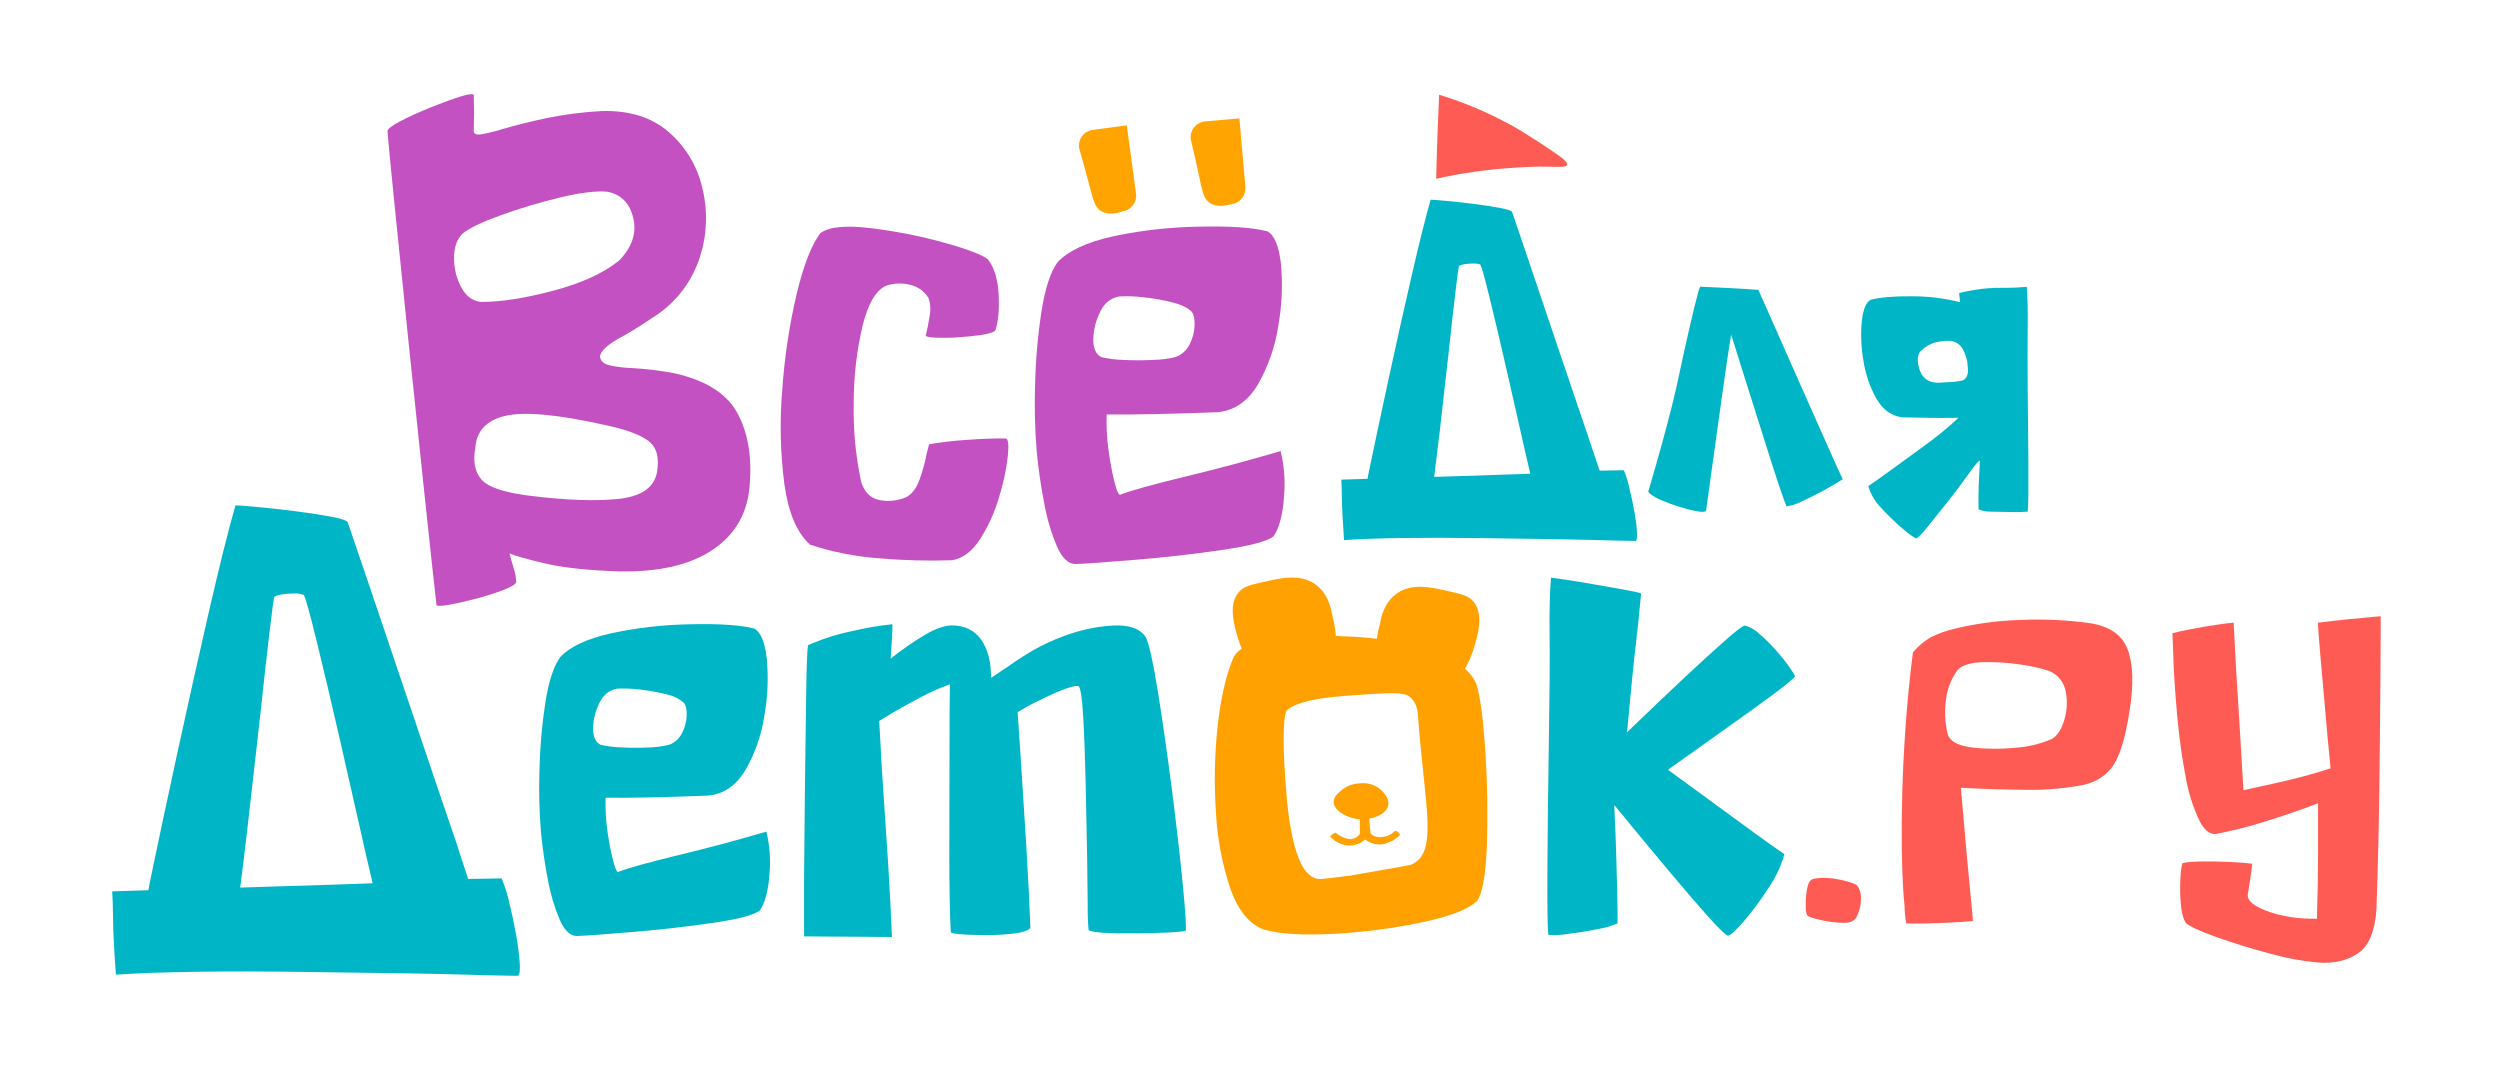 <svg width="154" height="67" viewBox="0 0 154 67" fill="none" xmlns="http://www.w3.org/2000/svg">
<path d="M69.133 13.025C68.813 13.136 68.265 13.268 67.829 13.005C67.434 12.766 67.345 12.333 67.04 11.173C66.923 10.732 66.731 10.018 66.47 9.113C66.435 8.855 66.503 8.593 66.66 8.385C66.817 8.176 67.05 8.039 67.308 8.002L69.41 7.722L69.978 11.918C70.013 12.177 69.943 12.439 69.784 12.647C69.626 12.854 69.392 12.99 69.133 13.025Z" fill="#FFA400"/>
<path d="M75.819 12.58C75.496 12.675 74.941 12.781 74.517 12.498C74.133 12.241 74.066 11.803 73.816 10.631C73.721 10.184 73.561 9.456 73.344 8.548C73.321 8.287 73.402 8.028 73.57 7.827C73.738 7.626 73.978 7.5 74.239 7.477L76.347 7.292L76.716 11.511C76.727 11.64 76.713 11.77 76.674 11.893C76.635 12.017 76.572 12.132 76.489 12.231C76.406 12.331 76.304 12.412 76.189 12.472C76.074 12.532 75.948 12.569 75.819 12.58Z" fill="#FFA400"/>
<path d="M41.515 22.987C43.45 23.417 44.745 24.224 45.401 25.406C46.056 26.589 46.319 28.059 46.188 29.814C46.077 31.557 45.321 32.903 43.92 33.853C42.52 34.803 40.575 35.251 38.086 35.196C36.152 35.131 34.626 34.964 33.51 34.693C32.392 34.428 31.691 34.228 31.406 34.098H31.386C31.412 34.214 31.452 34.359 31.504 34.526C31.567 34.735 31.633 34.956 31.698 35.198C31.759 35.407 31.792 35.623 31.795 35.841C31.795 35.97 31.546 36.132 31.046 36.329C30.488 36.542 29.919 36.724 29.341 36.875C28.704 37.043 28.146 37.169 27.665 37.254C27.185 37.339 26.925 37.343 26.886 37.264C26.717 35.768 26.474 33.519 26.155 30.516C25.837 27.514 25.505 24.347 25.161 21.017C24.818 17.686 24.523 14.792 24.276 12.335C24.029 9.877 23.893 8.46 23.867 8.083C23.878 7.941 24.148 7.732 24.675 7.458C25.203 7.184 25.809 6.908 26.495 6.631C27.184 6.351 27.794 6.127 28.327 5.959C28.859 5.791 29.145 5.761 29.184 5.852C29.197 6.282 29.204 6.662 29.204 6.993C29.204 7.325 29.197 7.685 29.184 8.076C29.184 8.259 29.352 8.323 29.662 8.271C30.119 8.185 30.57 8.073 31.014 7.935C31.716 7.727 32.573 7.513 33.585 7.292C34.728 7.054 35.888 6.903 37.053 6.842C38.766 6.79 40.149 7.222 41.202 8.14C42.251 9.051 42.978 10.277 43.277 11.635C43.611 13.028 43.553 14.486 43.109 15.848C42.656 17.259 41.757 18.485 40.548 19.34C39.756 19.873 39.08 20.303 38.522 20.627C37.482 21.161 36.963 21.616 36.963 21.992C37.003 22.254 37.204 22.425 37.568 22.509C38.042 22.609 38.525 22.665 39.009 22.677C39.85 22.73 40.687 22.833 41.515 22.987ZM28.503 14.386C28.139 14.737 27.961 15.244 27.969 15.907C27.966 16.541 28.124 17.165 28.426 17.721C28.725 18.268 29.134 18.56 29.653 18.599C30.86 18.599 32.337 18.368 34.083 17.906C35.83 17.444 37.184 16.823 38.145 16.043C38.937 15.224 39.226 14.356 39.011 13.439C38.797 12.523 38.267 11.98 37.424 11.811C36.723 11.746 35.74 11.866 34.474 12.172C33.243 12.468 32.03 12.831 30.84 13.261C29.671 13.685 28.892 14.06 28.503 14.386ZM40.463 29.133C40.631 28.21 40.459 27.553 39.946 27.162C39.434 26.772 38.521 26.44 37.209 26.167C34.339 25.53 32.319 25.345 31.152 25.611C29.984 25.878 29.36 26.531 29.281 27.572C29.125 28.404 29.248 29.058 29.651 29.532C30.055 30.007 31.055 30.343 32.65 30.54C34.857 30.813 36.662 30.878 38.066 30.736C39.469 30.594 40.268 30.06 40.463 29.133Z" fill="#C451C2"/>
<path d="M61.967 27.011C62.115 27.052 62.15 27.427 62.078 28.141C61.976 28.99 61.795 29.827 61.538 30.642C61.275 31.546 60.885 32.408 60.38 33.202C59.894 33.956 59.318 34.393 58.652 34.511C57.153 34.562 55.653 34.522 54.158 34.392C52.711 34.289 51.282 34.008 49.904 33.553C49.093 32.832 48.564 31.589 48.317 29.823C48.066 27.89 48.023 25.935 48.188 23.993C48.325 22.023 48.618 20.066 49.066 18.143C49.492 16.362 49.978 15.105 50.524 14.371C51.044 13.971 52.076 13.865 53.62 14.052C55.154 14.236 56.672 14.536 58.161 14.95C59.646 15.363 60.548 15.71 60.868 15.991C61.253 16.498 61.47 17.221 61.517 18.16C61.563 19.1 61.493 19.838 61.307 20.37C61.175 20.478 60.888 20.564 60.449 20.631C60.01 20.698 59.527 20.748 59.001 20.78C58.545 20.813 58.089 20.819 57.633 20.8C57.246 20.78 57.04 20.738 57.013 20.671L57.033 20.651C57.113 20.331 57.19 19.939 57.263 19.476C57.343 19.103 57.319 18.716 57.194 18.356C57.074 18.157 56.916 17.984 56.729 17.846C56.542 17.709 56.33 17.61 56.104 17.555C55.608 17.422 55.084 17.436 54.596 17.596C53.956 17.875 53.466 18.709 53.127 20.095C52.768 21.646 52.587 23.233 52.588 24.826C52.554 26.441 52.704 28.055 53.037 29.637C53.224 30.289 53.593 30.676 54.145 30.797C54.705 30.913 55.287 30.855 55.813 30.629C56.174 30.443 56.45 30.082 56.642 29.548C56.835 29.014 56.985 28.465 57.092 27.908C57.145 27.708 57.192 27.528 57.231 27.367C57.988 27.237 58.752 27.147 59.519 27.099C60.486 27.027 61.303 26.998 61.967 27.011Z" fill="#C451C2"/>
<path d="M78.887 27.785C79.11 28.702 79.18 29.649 79.095 30.588C79.024 31.69 78.81 32.505 78.453 33.034C78.084 33.339 77.036 33.618 75.309 33.873C73.581 34.129 71.772 34.333 69.881 34.488C67.989 34.646 66.779 34.731 66.252 34.745C65.817 34.745 65.441 34.395 65.124 33.696C64.763 32.846 64.498 31.96 64.333 31.052C64.121 29.978 63.964 28.895 63.861 27.805C63.75 26.442 63.717 25.073 63.762 23.706C63.794 22.188 63.926 20.674 64.157 19.174C64.381 17.756 64.71 16.748 65.146 16.152C65.805 15.451 66.931 14.923 68.527 14.567C70.267 14.195 72.038 13.992 73.817 13.963C75.748 13.917 77.169 14.013 78.079 14.252C78.514 14.501 78.791 15.181 78.909 16.291C79.022 17.537 78.969 18.793 78.751 20.025C78.562 21.307 78.136 22.543 77.494 23.669C76.881 24.713 76.053 25.288 75.012 25.393C71.954 25.505 69.673 25.551 68.17 25.531C68.144 26.272 68.184 27.015 68.289 27.75C68.374 28.392 68.493 29.03 68.644 29.66C68.776 30.183 68.888 30.457 68.98 30.483C69.611 30.231 70.949 29.858 72.994 29.363C75.039 28.868 77.003 28.342 78.887 27.785ZM68.961 18.26C68.381 18.352 67.959 18.721 67.696 19.368C67.454 19.899 67.336 20.479 67.349 21.062C67.382 21.544 67.55 21.858 67.852 22.002C68.287 22.101 68.731 22.157 69.177 22.17C69.771 22.202 70.376 22.205 70.996 22.17C71.476 22.164 71.954 22.104 72.421 21.992C72.797 21.852 73.105 21.572 73.281 21.21C73.467 20.851 73.572 20.456 73.587 20.052C73.599 19.655 73.54 19.372 73.408 19.2C73.171 18.962 72.786 18.774 72.251 18.636C71.673 18.489 71.085 18.383 70.492 18.319C69.984 18.255 69.472 18.236 68.961 18.26Z" fill="#C451C2"/>
<path d="M98.537 28.992L100.03 28.967C100.174 29.312 100.286 29.67 100.365 30.036C100.477 30.508 100.578 30.985 100.669 31.466C100.75 31.886 100.806 32.309 100.836 32.735C100.858 33.1 100.836 33.296 100.754 33.321C100.014 33.312 99.169 33.293 98.218 33.264C97.267 33.235 94.938 33.196 91.232 33.147C87.528 33.1 84.715 33.141 82.793 33.269C82.716 32.178 82.672 31.354 82.663 30.797C82.655 30.239 82.642 29.822 82.625 29.546C83.045 29.529 83.585 29.512 84.246 29.494C84.246 29.417 84.268 29.336 84.284 29.249C84.62 27.625 85.029 25.695 85.513 23.457C85.997 21.22 86.477 19.068 86.954 17.001C87.43 14.937 87.822 13.37 88.128 12.301C88.24 12.301 88.553 12.325 89.068 12.372C89.583 12.419 90.147 12.481 90.759 12.558C91.373 12.635 91.911 12.717 92.373 12.803C92.838 12.889 93.094 12.971 93.146 13.062C93.206 13.224 93.511 14.119 94.06 15.747C94.608 17.376 95.25 19.274 95.984 21.443C96.716 23.612 97.386 25.59 97.995 27.377C98.203 27.998 98.383 28.537 98.537 28.992ZM88.347 29.376L89.93 29.326C91.696 29.273 93.142 29.226 94.266 29.183C94.17 28.797 94.073 28.371 93.969 27.908C93.608 26.302 93.229 24.627 92.831 22.883C92.433 21.14 92.079 19.639 91.77 18.38C91.462 17.121 91.268 16.427 91.19 16.298C91.05 16.248 90.901 16.227 90.753 16.234C90.563 16.234 90.374 16.249 90.188 16.28C90.007 16.31 89.899 16.35 89.866 16.4C89.839 16.505 89.769 17.038 89.653 18.005C89.537 18.972 89.402 20.177 89.247 21.619C89.06 23.298 88.867 25.003 88.669 26.736C88.556 27.699 88.449 28.58 88.347 29.376Z" fill="#00B6C6"/>
<path d="M106.4 22.135C106.4 22.135 106.285 22.94 106.055 24.552C105.826 26.163 105.618 27.651 105.432 29.014C105.246 30.377 105.133 31.196 105.096 31.451C105.061 31.538 104.878 31.554 104.55 31.497C104.16 31.425 103.775 31.326 103.398 31.203C102.99 31.076 102.591 30.924 102.202 30.748C101.842 30.583 101.618 30.431 101.531 30.291C101.583 30.123 101.724 29.633 101.954 28.839C102.183 28.045 102.425 27.172 102.676 26.226C102.927 25.279 103.122 24.497 103.261 23.875C103.4 23.254 103.563 22.459 103.776 21.503C103.988 20.548 104.188 19.686 104.374 18.917C104.56 18.148 104.679 17.73 104.731 17.659L106.397 17.738C107.108 17.772 107.745 17.811 108.31 17.856C108.405 18.064 108.556 18.4 108.765 18.863C109.212 19.87 109.771 21.134 110.442 22.655C111.112 24.176 111.743 25.598 112.336 26.922C112.926 28.246 113.317 29.113 113.509 29.522C113.162 29.747 112.751 29.989 112.274 30.246C111.796 30.503 111.345 30.723 110.921 30.917C110.648 31.058 110.353 31.152 110.049 31.196C109.84 30.685 109.472 29.592 108.943 27.919C108.415 26.246 107.898 24.611 107.394 23.014L106.64 20.616C106.48 21.629 106.4 22.136 106.4 22.135Z" fill="#00B6C6"/>
<path d="M120.744 18.606C120.719 18.438 120.697 18.249 120.68 18.05C120.782 18.017 121.084 17.955 121.58 17.864C122.152 17.768 122.732 17.723 123.312 17.73C123.825 17.736 124.338 17.715 124.849 17.665C124.9 18.309 124.92 19.132 124.907 20.132C124.895 21.133 124.895 22.395 124.907 23.921C124.925 25.445 124.939 27.019 124.948 28.643C124.957 30.267 124.943 31.225 124.907 31.517C124.573 31.548 124.237 31.557 123.902 31.542C123.374 31.534 122.948 31.525 122.621 31.517C122.365 31.523 122.111 31.474 121.875 31.374C121.875 31.186 121.875 30.882 121.875 30.466C121.875 30.049 121.902 29.627 121.921 29.224C121.939 28.821 121.951 28.54 121.959 28.411C121.967 28.282 121.74 28.527 121.302 29.145C120.865 29.762 120.434 30.338 120.01 30.865C119.586 31.392 119.18 31.901 118.793 32.386C118.406 32.871 118.159 33.132 118.047 33.165C117.926 33.139 117.647 32.942 117.209 32.573C116.745 32.178 116.307 31.754 115.897 31.303C115.516 30.926 115.238 30.458 115.087 29.944C115.379 29.748 115.881 29.392 116.595 28.875C117.306 28.359 117.777 28.018 118.003 27.851L118.976 27.135C119.511 26.735 120.024 26.306 120.514 25.851C120.558 25.818 120.597 25.779 120.63 25.735C119.661 25.753 118.525 25.745 117.221 25.71C116.543 25.641 116.005 25.267 115.607 24.589C115.189 23.859 114.912 23.057 114.789 22.225C114.647 21.424 114.612 20.607 114.686 19.796C114.763 19.075 114.944 18.631 115.226 18.468C115.819 18.314 116.661 18.24 117.755 18.25C118.755 18.247 119.751 18.368 120.72 18.611L120.744 18.606ZM121.233 22.858C121.217 22.643 121.2 22.44 121.181 22.252C121.142 22.071 121.086 21.894 121.014 21.723C120.846 21.302 120.568 21.062 120.189 21.002C119.936 20.985 119.681 21 119.431 21.047C119.195 21.085 118.968 21.166 118.761 21.285C118.578 21.398 118.409 21.532 118.258 21.685C118.16 21.852 118.119 22.046 118.143 22.239C118.152 22.502 118.221 22.759 118.342 22.992C118.456 23.227 118.657 23.407 118.902 23.496C119.045 23.545 119.195 23.573 119.346 23.58L120.047 23.541C120.337 23.534 120.625 23.497 120.908 23.432C121.1 23.342 121.209 23.15 121.233 22.858Z" fill="#00B6C6"/>
<path d="M95.447 10.268C96.045 10.282 96.504 10.319 96.538 10.141C96.571 9.963 96.13 9.651 95.718 9.372C93.658 7.982 93.051 7.693 93.051 7.693C91.652 6.924 90.178 6.302 88.651 5.835C88.615 6.599 88.582 7.373 88.554 8.155C88.519 9.121 88.49 10.072 88.469 11.009C90.025 10.666 91.605 10.442 93.195 10.337C93.946 10.285 94.701 10.25 95.447 10.268Z" fill="#FF5B55"/>
<path d="M28.842 54.143L30.899 54.108C31.1 54.584 31.257 55.077 31.368 55.582C31.528 56.233 31.667 56.89 31.786 57.553C31.895 58.131 31.972 58.715 32.015 59.302C32.045 59.805 32.007 60.075 31.9 60.111C30.884 60.1 29.72 60.073 28.407 60.03C27.094 59.988 23.883 59.935 18.774 59.871C13.667 59.805 9.79 59.861 7.141 60.039C7.03 58.536 6.971 57.399 6.964 56.629C6.957 55.859 6.939 55.285 6.91 54.907C7.49 54.883 8.235 54.86 9.144 54.837C9.156 54.729 9.175 54.617 9.198 54.501C9.66 52.261 10.226 49.6 10.896 46.515C11.566 43.431 12.229 40.466 12.882 37.619C13.539 34.772 14.08 32.608 14.505 31.129C14.659 31.129 15.09 31.161 15.8 31.226C16.511 31.292 17.285 31.377 18.132 31.483C18.978 31.589 19.719 31.703 20.356 31.819C20.993 31.935 21.35 32.056 21.421 32.175C21.502 32.398 21.922 33.63 22.679 35.868C23.437 38.106 24.321 40.722 25.331 43.717C26.337 46.707 27.261 49.434 28.105 51.895C28.384 52.767 28.63 53.517 28.842 54.143ZM14.798 54.675L16.977 54.605C19.412 54.534 21.404 54.469 22.953 54.41C22.823 53.876 22.687 53.29 22.545 52.651C22.049 50.438 21.526 48.13 20.976 45.727C20.427 43.323 19.939 41.252 19.513 39.515C19.087 37.782 18.821 36.826 18.715 36.648C18.522 36.578 18.317 36.547 18.112 36.559C17.851 36.558 17.59 36.579 17.332 36.621C17.084 36.663 16.935 36.719 16.888 36.789C16.852 36.931 16.755 37.668 16.596 39C16.438 40.332 16.252 41.992 16.04 43.981C15.779 46.289 15.512 48.639 15.241 51.031C15.089 52.361 14.941 53.575 14.798 54.675Z" fill="#00B6C6"/>
<path d="M47.21 51.227C47.416 52.075 47.48 52.951 47.401 53.819C47.334 54.838 47.137 55.593 46.808 56.08C46.466 56.362 45.497 56.619 43.9 56.851C42.303 57.083 40.632 57.272 38.887 57.418C37.137 57.565 36.019 57.644 35.534 57.657C35.132 57.657 34.783 57.333 34.492 56.685C34.157 55.9 33.911 55.08 33.759 54.24C33.564 53.25 33.418 52.251 33.322 51.246C33.218 49.985 33.187 48.72 33.23 47.455C33.26 46.054 33.382 44.656 33.595 43.271C33.803 41.96 34.108 41.03 34.51 40.479C35.118 39.831 36.16 39.343 37.636 39.014C39.245 38.667 40.884 38.48 42.529 38.455C44.317 38.413 45.63 38.502 46.469 38.72C46.872 38.954 47.128 39.583 47.237 40.606C47.341 41.758 47.292 42.919 47.091 44.058C46.916 45.239 46.522 46.378 45.93 47.415C45.363 48.381 44.598 48.912 43.635 49.008C40.806 49.12 38.697 49.163 37.308 49.138C37.284 49.823 37.32 50.51 37.417 51.189C37.497 51.783 37.609 52.373 37.752 52.955C37.873 53.438 37.976 53.692 38.062 53.715C38.648 53.483 39.885 53.139 41.775 52.681C43.664 52.223 45.476 51.739 47.21 51.227ZM38.03 42.419C37.494 42.506 37.103 42.847 36.857 43.445C36.633 43.936 36.524 44.472 36.537 45.011C36.567 45.459 36.722 45.749 37.003 45.881C37.405 45.972 37.815 46.024 38.228 46.037C38.778 46.067 39.337 46.071 39.904 46.045C40.348 46.037 40.79 45.98 41.221 45.877C41.569 45.748 41.854 45.488 42.016 45.154C42.188 44.822 42.285 44.457 42.299 44.083C42.311 43.717 42.257 43.453 42.132 43.296C41.826 43.032 41.458 42.852 41.062 42.774C40.527 42.637 39.983 42.539 39.435 42.48C38.969 42.419 38.499 42.399 38.03 42.419Z" fill="#00B6C6"/>
<path d="M65.535 39.181C66.502 38.814 67.519 38.595 68.552 38.533C69.558 38.48 70.235 38.72 70.584 39.255C70.791 39.694 71.04 40.819 71.331 42.631C71.622 44.443 71.91 46.466 72.198 48.699C72.483 50.938 72.706 52.896 72.868 54.575C73.03 56.253 73.086 57.175 73.036 57.339C72.672 57.425 71.655 57.478 69.984 57.495C68.312 57.513 67.337 57.45 67.059 57.304C67.015 56.825 66.996 56.343 67.003 55.862C66.992 54.986 66.98 53.976 66.968 52.832C66.944 51.348 66.913 49.806 66.876 48.206C66.839 46.605 66.788 45.236 66.722 44.098C66.655 42.962 66.554 42.349 66.438 42.265C66.244 42.228 65.88 42.319 65.346 42.539C64.811 42.758 64.283 43.002 63.76 43.269C63.391 43.449 63.032 43.65 62.686 43.87C62.721 44.442 62.777 45.263 62.853 46.334C62.974 48.147 63.095 50.055 63.217 52.057C63.339 54.059 63.424 55.759 63.472 57.158C63.36 57.305 63.059 57.417 62.57 57.494C61.808 57.586 61.041 57.62 60.274 57.594C59.234 57.581 58.666 57.527 58.569 57.427C58.509 56.319 58.478 54.718 58.478 52.626C58.478 50.533 58.482 48.471 58.489 46.44C58.489 44.407 58.498 42.977 58.515 42.151C57.908 42.371 57.318 42.633 56.747 42.935C56.116 43.264 55.554 43.574 55.061 43.865C54.57 44.159 54.268 44.34 54.159 44.414C54.256 46.324 54.384 48.417 54.543 50.692C54.676 52.579 54.776 54.197 54.843 55.547C54.91 56.896 54.944 57.62 54.944 57.719L49.531 57.682V53.947C49.544 52.317 49.561 50.468 49.585 48.399C49.608 46.33 49.633 44.468 49.659 42.814C49.682 41.159 49.718 40.137 49.768 39.747C50.662 39.353 51.597 39.056 52.555 38.862C53.352 38.674 54.161 38.537 54.975 38.451C54.975 38.899 54.938 39.605 54.865 40.57C55.539 40.034 56.248 39.542 56.987 39.099C57.618 38.729 58.159 38.537 58.609 38.525C59.411 38.525 60.019 38.814 60.431 39.391C60.843 39.969 61.05 40.757 61.051 41.755L62.035 41.098C62.606 40.697 63.141 40.35 63.639 40.058C64.246 39.715 64.88 39.422 65.535 39.181Z" fill="#00B6C6"/>
<path d="M91.494 46.21C91.363 44.256 91.181 42.904 90.949 42.154C90.794 41.783 90.552 41.455 90.243 41.197C90.478 40.782 90.665 40.342 90.802 39.885C91.041 39.084 91.422 37.801 90.74 37.031C90.443 36.695 90.069 36.61 89.308 36.435C88.168 36.172 86.98 35.896 86.048 36.556C85.297 37.088 85.081 37.963 85.012 38.403C84.923 38.713 84.856 39.029 84.813 39.349C84.622 39.324 84.439 39.303 84.265 39.289C83.654 39.23 82.993 39.193 82.287 39.176C82.254 38.722 82.175 38.272 82.05 37.833C81.982 37.395 81.766 36.519 81.015 35.987C80.083 35.327 78.894 35.601 77.754 35.866C76.997 36.034 76.62 36.128 76.323 36.46C75.641 37.226 76.021 38.51 76.261 39.314C76.326 39.533 76.403 39.748 76.492 39.959C76.288 40.082 76.118 40.255 75.998 40.462C75.532 41.55 75.204 42.954 75.012 44.676C74.819 46.437 74.781 48.211 74.898 49.978C74.975 51.593 75.273 53.19 75.783 54.724C76.256 56.067 76.938 56.91 77.828 57.254C78.802 57.535 80.231 57.625 82.116 57.526C83.948 57.432 85.77 57.197 87.567 56.822C89.313 56.455 90.454 56.014 90.989 55.498C91.332 55.007 91.535 53.824 91.596 51.951C91.657 50.078 91.623 48.164 91.494 46.21ZM86.945 53.26C86.891 53.284 86.118 53.428 84.573 53.693C82.371 54.083 83.619 53.861 82.641 54.001C81.997 54.088 81.558 54.138 81.325 54.15C80.766 54.139 80.319 53.7 79.984 52.834C79.649 51.968 79.41 50.751 79.268 49.184C79.131 47.618 79.066 46.362 79.074 45.418C79.082 44.473 79.146 43.92 79.268 43.759C79.543 43.49 80.129 43.267 81.026 43.088C81.579 42.98 82.347 42.893 83.876 42.791C85.579 42.676 86.439 42.623 86.821 42.913C87.287 43.264 87.324 43.825 87.345 44.088C87.764 49.732 88.618 52.505 86.945 53.257V53.26Z" fill="#FFA100"/>
<path d="M86.082 51.229C86.04 51.202 85.993 51.183 85.945 51.174C85.803 51.319 85.632 51.431 85.442 51.501C85.307 51.544 85.166 51.567 85.024 51.568H85.014C84.803 51.574 84.596 51.502 84.434 51.365C84.388 51.016 84.361 50.704 84.347 50.43C84.889 50.328 85.455 50.046 85.52 49.577C85.586 49.109 85.123 48.654 84.806 48.463C84.471 48.275 84.083 48.204 83.704 48.261C83.326 48.282 82.964 48.418 82.666 48.652C82.483 48.8 82.151 49.07 82.153 49.403C82.153 49.926 82.991 50.418 83.764 50.47C83.764 50.821 83.764 51.169 83.764 51.382C83.641 51.543 83.461 51.652 83.261 51.686C83.131 51.696 82.999 51.677 82.877 51.63C82.658 51.559 82.455 51.445 82.281 51.294C82.242 51.306 82.205 51.32 82.168 51.337C82.078 51.38 81.998 51.442 81.934 51.52C82.201 51.821 82.566 52.019 82.964 52.078C83.167 52.1 83.373 52.079 83.567 52.016C83.761 51.953 83.94 51.85 84.093 51.714C84.329 51.897 84.615 52.003 84.914 52.02C85.001 52.022 85.089 52.016 85.175 52.003C85.577 51.925 85.947 51.728 86.236 51.439C86.209 51.354 86.155 51.28 86.082 51.229Z" fill="#FFA100"/>
<path d="M107.482 38.53C107.818 38.625 108.126 38.803 108.377 39.047C108.739 39.36 109.08 39.697 109.397 40.054C109.697 40.388 109.976 40.739 110.236 41.105C110.458 41.424 110.571 41.609 110.571 41.674C110.437 41.844 109.976 42.221 109.188 42.806C108.4 43.39 107.506 44.035 106.506 44.743L102.748 47.417C103.929 48.284 104.935 49.02 105.765 49.624C106.595 50.229 107.391 50.809 108.15 51.367C108.921 51.926 109.511 52.343 109.92 52.616C109.713 53.353 109.385 54.051 108.95 54.682C108.498 55.395 107.996 56.075 107.45 56.718C106.947 57.297 106.612 57.606 106.444 57.642C106.288 57.594 105.854 57.172 105.143 56.374C104.433 55.576 103.64 54.654 102.765 53.606C101.886 52.557 100.777 51.218 99.439 49.589C99.5 50.903 99.542 52.004 99.567 52.891C99.591 53.778 99.613 54.599 99.631 55.352C99.647 56.107 99.651 56.616 99.639 56.881C99.233 57.051 98.808 57.172 98.374 57.242C97.771 57.363 97.172 57.459 96.577 57.531C96.18 57.597 95.776 57.616 95.375 57.586C95.327 57.176 95.308 55.834 95.32 53.557C95.331 51.281 95.361 48.648 95.41 45.658C95.458 42.672 95.473 40.473 95.455 39.06C95.438 37.648 95.466 36.49 95.541 35.587C96.058 35.648 96.729 35.747 97.552 35.886C98.376 36.025 99.135 36.158 99.83 36.284C100.53 36.412 100.951 36.499 101.094 36.548C100.961 37.982 100.849 39.056 100.759 39.767C100.668 40.479 100.49 42.259 100.226 45.107C101.624 43.764 102.78 42.663 103.695 41.803C104.61 40.944 105.436 40.19 106.171 39.542C106.899 38.891 107.336 38.554 107.482 38.53Z" fill="#00B6C6"/>
<path d="M114.421 56.366C114.292 56.683 114.061 56.831 113.668 56.847C113.059 56.85 112.452 56.767 111.865 56.602C111.449 56.514 111.34 56.401 111.319 56.369C111.297 56.337 111.216 56.178 111.238 55.731C111.228 55.355 111.265 54.979 111.347 54.612C111.422 54.267 111.582 54.172 111.717 54.13C112.218 54.047 112.73 54.06 113.226 54.168C113.59 54.227 113.946 54.329 114.287 54.472C114.455 54.568 114.564 54.763 114.622 55.073C114.67 55.514 114.601 55.96 114.421 56.366Z" fill="#FF5B55"/>
<path d="M146.65 37.958V39.176C146.64 41.362 146.619 44.001 146.586 47.094C146.558 50.16 146.491 53.161 146.389 56.002C146.303 57.344 145.928 58.258 145.277 58.709C144.627 59.161 143.754 59.381 142.751 59.288C141.778 59.198 140.814 59.019 139.873 58.753C138.7 58.442 137.577 58.1 136.553 57.732C135.358 57.306 134.877 57.042 134.686 56.893C134.563 56.745 134.416 56.435 134.351 55.803C134.291 55.235 134.28 54.663 134.315 54.093C134.323 53.783 134.363 53.476 134.434 53.175C134.616 53.126 134.803 53.098 134.991 53.092C135.44 53.062 135.963 53.055 136.551 53.069C137.14 53.082 137.681 53.112 138.16 53.146C138.434 53.168 138.618 53.188 138.74 53.205C138.697 53.581 138.641 53.987 138.573 54.417C138.532 54.694 138.496 54.92 138.464 55.11V55.16V55.209C138.502 55.479 138.734 55.704 139.218 55.939C139.679 56.153 140.164 56.31 140.663 56.408C141.236 56.531 141.821 56.592 142.408 56.592H142.728V56.277C142.771 55.051 142.792 53.819 142.792 52.607V49.48L142.346 49.648C141.508 49.965 140.539 50.292 139.496 50.616C138.523 50.925 137.532 51.175 136.53 51.367C136.387 51.383 135.943 51.442 135.49 50.568C135.08 49.701 134.792 48.782 134.634 47.837C134.413 46.697 134.245 45.486 134.131 44.253C134.017 43.019 133.933 41.876 133.893 40.879C133.859 40.056 133.838 39.431 133.824 39.005C134.084 38.936 134.438 38.857 134.879 38.772C135.475 38.653 136.082 38.55 136.679 38.465C137.104 38.401 137.394 38.372 137.592 38.359C137.684 40.234 137.793 42.183 137.927 44.157C138.019 45.644 138.102 47.022 138.175 48.29L138.197 48.676L138.574 48.594L139.267 48.441C139.769 48.335 140.401 48.196 141.132 48.018C141.863 47.84 142.597 47.638 143.311 47.407L143.561 47.328L143.539 47.064C143.496 46.598 143.449 46.123 143.4 45.641L142.951 40.585C142.833 39.27 142.797 38.649 142.783 38.359C143.988 38.208 145.291 38.074 146.65 37.958Z" fill="#FF5B55"/>
<path d="M131.065 40.004C130.73 39.129 129.994 38.601 128.788 38.392C127.366 38.193 125.93 38.125 124.497 38.188C123.065 38.224 121.642 38.418 120.253 38.767C119.829 38.873 119.418 39.023 119.026 39.215C119.026 39.215 119.016 39.215 119.009 39.215C118.906 39.271 118.806 39.333 118.709 39.4L118.61 39.467C118.32 39.672 118.06 39.916 117.836 40.192C117.743 40.899 117.641 41.782 117.546 42.795C117.008 48.449 117.096 53.792 117.318 55.77C117.322 56.143 117.359 56.516 117.43 56.883C117.505 56.883 117.624 56.893 117.812 56.893C118.189 56.893 118.64 56.893 119.168 56.871C119.696 56.849 120.211 56.831 120.699 56.8C121.02 56.78 121.302 56.758 121.537 56.732C121.29 54.222 121.049 51.59 120.824 48.901L120.792 48.525L121.171 48.545C122.289 48.607 123.496 48.641 124.755 48.654C125.853 48.675 126.95 48.592 128.033 48.409C128.907 48.275 129.56 47.924 130.045 47.333C130.529 46.742 130.91 45.559 131.169 43.858C131.441 42.23 131.411 40.932 131.065 40.004ZM127.165 44.338C126.986 44.936 126.733 45.322 126.386 45.523L126.364 45.533C125.657 45.835 124.905 46.014 124.138 46.062C123.691 46.105 123.262 46.125 122.851 46.124C122.427 46.125 122.003 46.102 121.582 46.056C120.665 45.95 120.16 45.701 119.996 45.278L119.983 45.243C119.822 44.592 119.78 43.917 119.857 43.25C119.911 42.54 120.161 41.859 120.579 41.283L120.61 41.246C120.903 40.956 121.423 40.805 122.209 40.788C122.944 40.772 123.68 40.819 124.408 40.929C125.022 41.006 125.628 41.138 126.218 41.325C126.491 41.435 126.731 41.615 126.913 41.847C127.095 42.079 127.214 42.354 127.257 42.646C127.36 43.209 127.329 43.789 127.165 44.338Z" fill="#FF5B55"/>
</svg>

